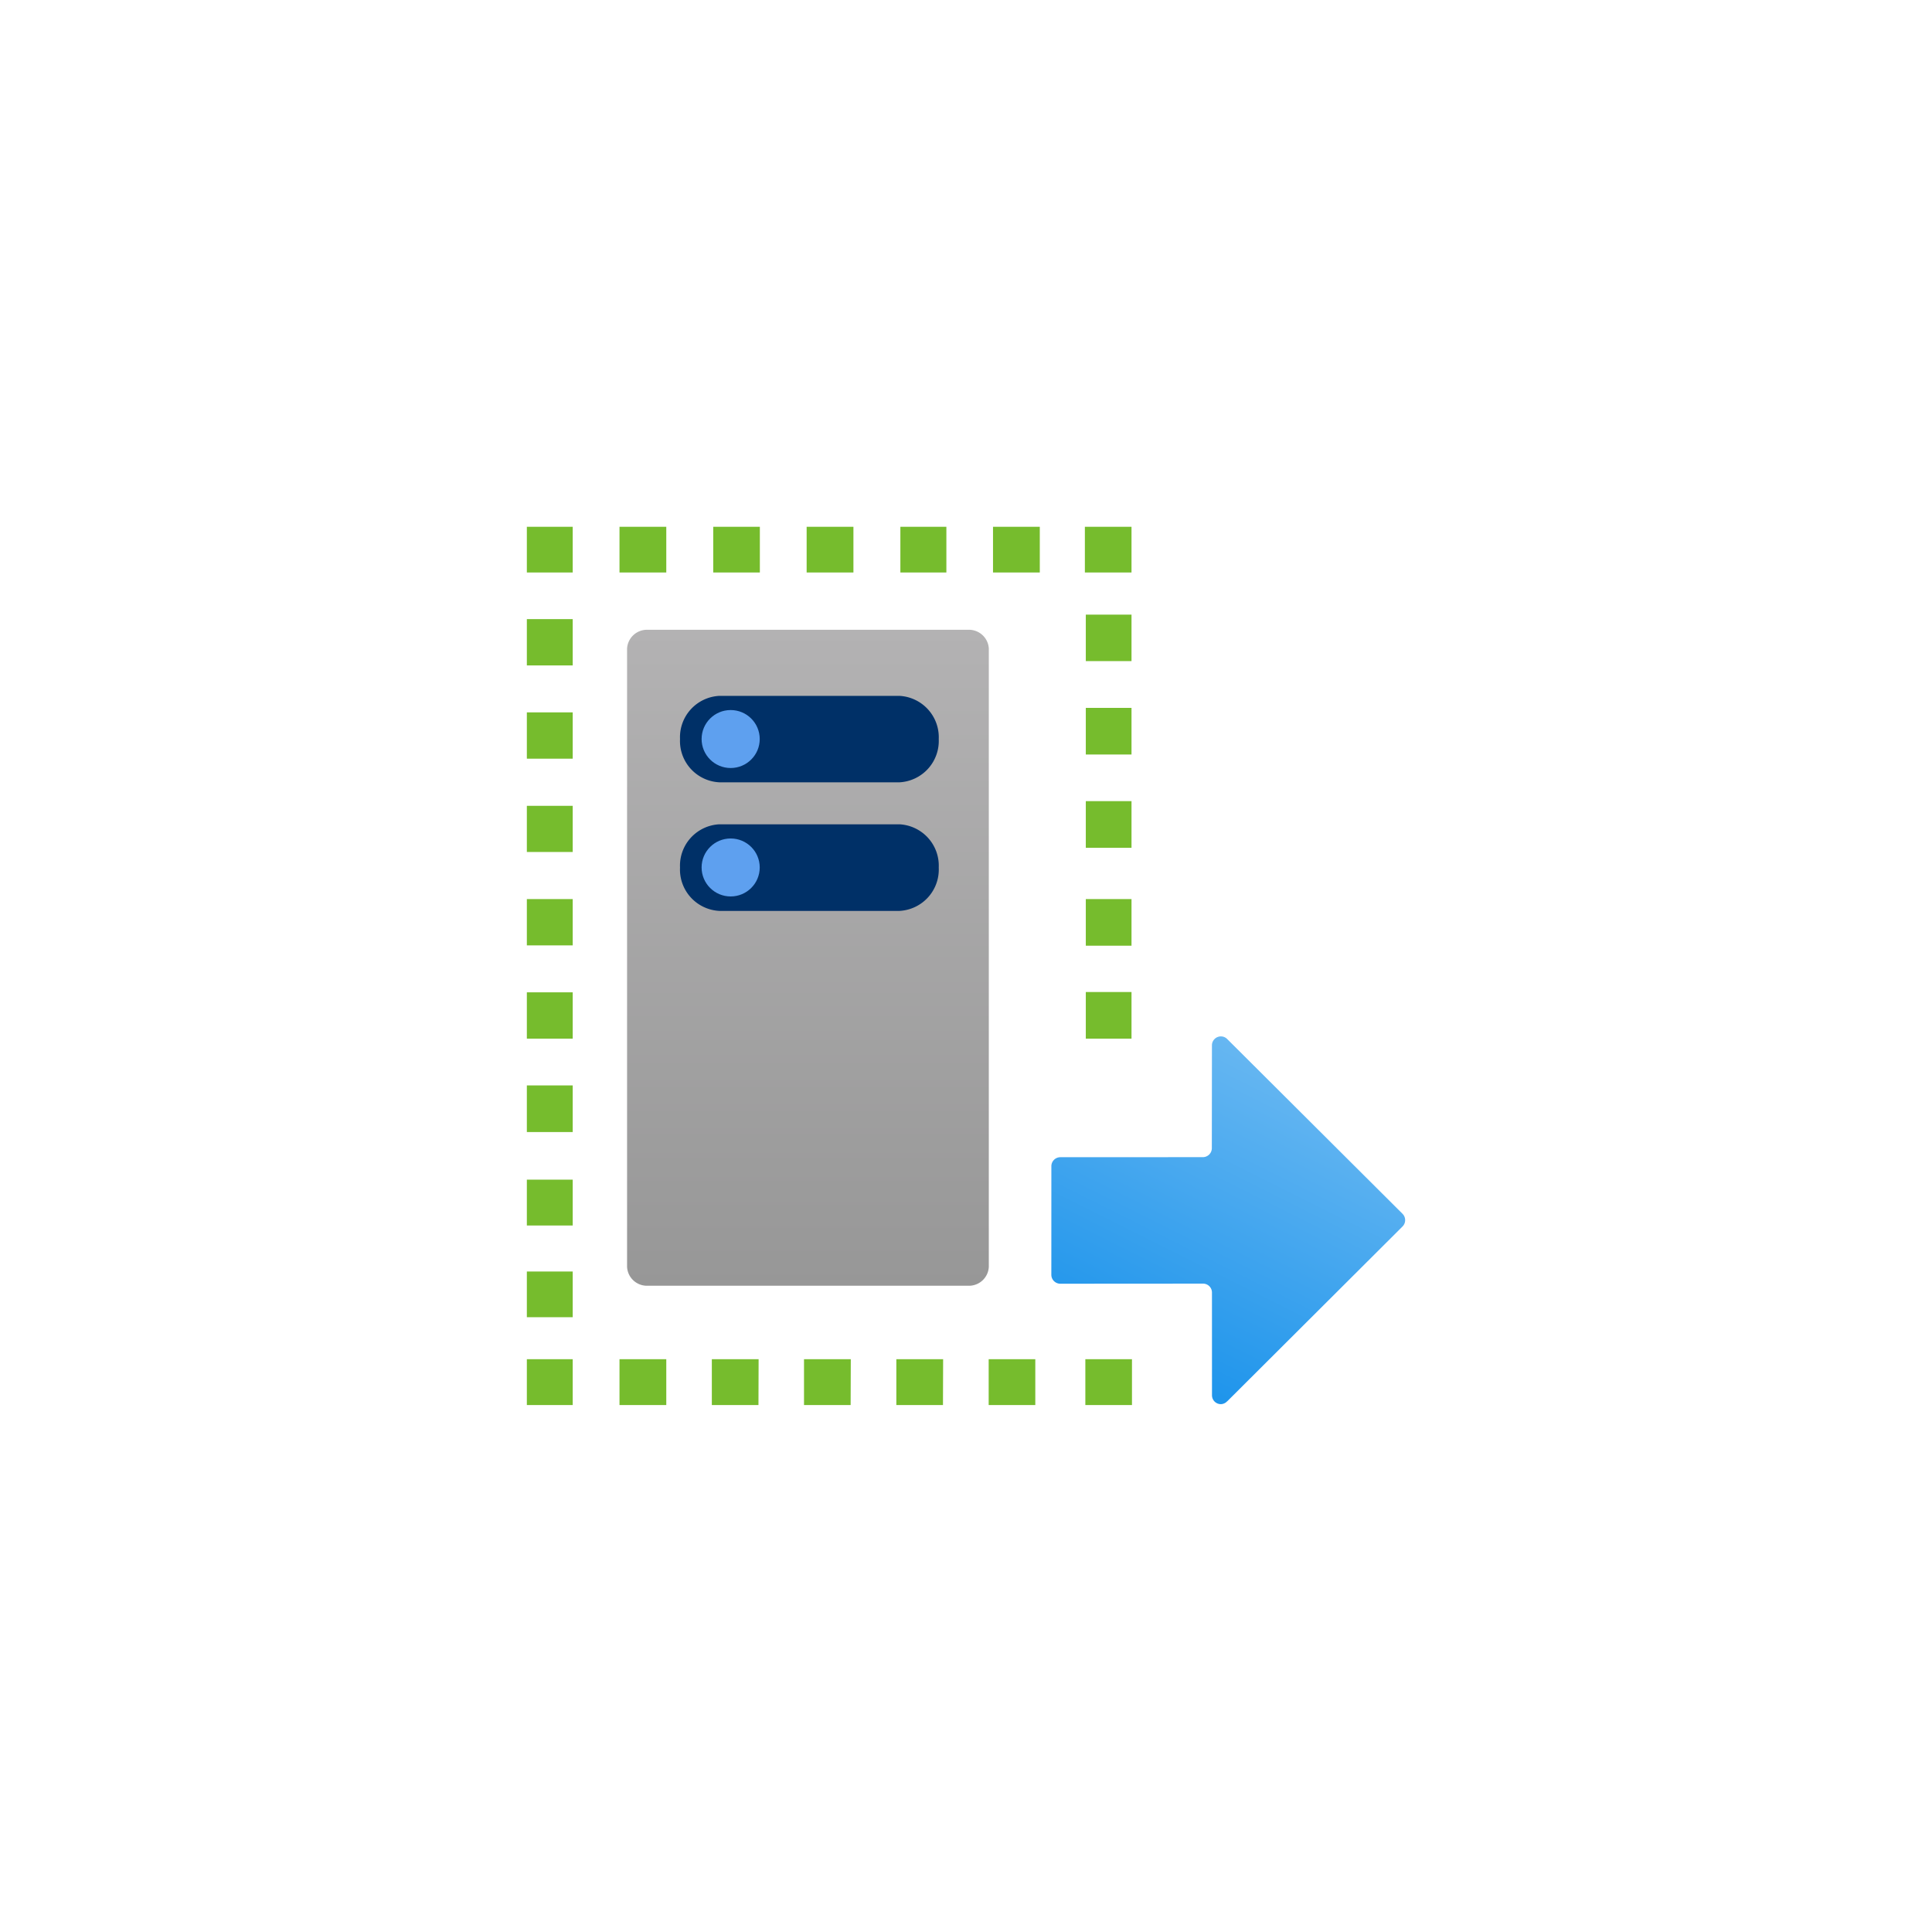 <?xml version="1.0" encoding="UTF-8" standalone="no"?>
<!DOCTYPE svg PUBLIC "-//W3C//DTD SVG 1.1//EN" "http://www.w3.org/Graphics/SVG/1.1/DTD/svg11.dtd">
<!-- Generated by Microsoft Visio, SVG Export Function App Scale out.svg Page-1 -->
<svg xmlns="http://www.w3.org/2000/svg" xmlns:xlink="http://www.w3.org/1999/xlink" xmlns:ev="http://www.w3.org/2001/xml-events"
		width="1.732in" height="1.732in" viewBox="0 0 124.693 124.709" xml:space="preserve" color-interpolation-filters="sRGB"
		class="st6">
	<style type="text/css">
	<![CDATA[
		.st1 {fill:url(#grad0-6);stroke:none;stroke-linecap:butt;stroke-width:34}
		.st2 {fill:#003067;stroke:none;stroke-linecap:butt;stroke-width:34}
		.st3 {fill:#5ea0ef;stroke:none;stroke-linecap:butt;stroke-width:34}
		.st4 {fill:#76bc2d;stroke:none;stroke-linecap:butt;stroke-width:34}
		.st5 {fill:url(#grad0-18);stroke:none;stroke-linecap:butt;stroke-width:34}
		.st6 {fill:none;fill-rule:evenodd;font-size:12px;overflow:visible;stroke-linecap:square;stroke-miterlimit:3}
	]]>
	</style>

	<defs id="Patterns_And_Gradients">
		<linearGradient id="grad0-6" x1="0" y1="0" x2="1" y2="0" gradientTransform="rotate(90 0.5 0.5)">
			<stop offset="0" stop-color="#b3b2b3" stop-opacity="1"/>
			<stop offset="1" stop-color="#979797" stop-opacity="1"/>
		</linearGradient>
		<linearGradient id="grad0-18" x1="0" y1="0" x2="1" y2="0" gradientTransform="rotate(115.69 0.5 0.5)">
			<stop offset="0" stop-color="#6bb9f2" stop-opacity="1"/>
			<stop offset="1" stop-color="#1b93eb" stop-opacity="1"/>
		</linearGradient>
	</defs>
	<g>
		<title>Page-1</title>
		<g id="group13540-1" transform="translate(34,-34.016)">
			<title>Function App Scale out.13540</title>
			<g id="group13541-2">
				<title>Sheet.13541</title>
				<g id="shape13542-3" transform="translate(6.469,-7.701)">
					<title>Sheet.13542</title>
					<path d="M23.35 123.49 A1.286 1.282 0 0 1 22 124.71 L1.35 124.71 A1.286 1.282 0 0 1 -0 123.49 L0 83.59
								 A1.286 1.282 0 0 1 1.35 82.37 L22 82.37 A1.286 1.282 0 0 1 23.35 83.58 L23.35 123.49 Z"
							class="st1"/>
				</g>
				<g id="shape13543-7" transform="translate(9.887,-31.896)">
					<title>Sheet.13543</title>
					<path d="M0 121.91 A2.679 2.671 0 0 1 2.53 119.12 L14.17 119.12 A2.682 2.674 0 0 1 16.7 121.91 A2.682
								 2.674 0 0 1 14.17 124.71 L2.54 124.71 A2.679 2.671 0 0 1 -0 121.91 ZM0 113.62 A2.679 2.671
								 0 0 1 2.53 110.83 L14.17 110.83 A2.682 2.674 0 0 1 16.7 113.62 A2.682 2.674 0 0 1 14.17
								 116.41 L2.54 116.41 A2.675 2.668 0 0 1 0 113.62 Z" class="st2"/>
				</g>
				<g id="shape13544-9" transform="translate(11.28,-41.118)">
					<title>Sheet.13544</title>
					<ellipse cx="1.876" cy="122.838" rx="1.876" ry="1.871" class="st3"/>
				</g>
				<g id="shape13545-11" transform="translate(11.28,-32.828)">
					<title>Sheet.13545</title>
					<ellipse cx="1.876" cy="122.838" rx="1.876" ry="1.871" class="st3"/>
				</g>
				<g id="shape13546-13">
					<title>Sheet.13546</title>
					<path d="M9 124.71 L5.98 124.71 L5.98 121.75 L9 121.75 L9 124.71 ZM14.95 124.71 L11.94 124.71 L11.94 121.75 L14.96
								 121.75 L14.95 124.71 ZM20.9 124.71 L17.89 124.71 L17.89 121.75 L20.91 121.75 L20.9 124.71 ZM26.86
								 124.71 L23.85 124.71 L23.85 121.75 L26.87 121.75 L26.86 124.71 ZM32.82 124.71 L29.81 124.71 L29.81
								 121.75 L32.82 121.75 L32.82 124.71 ZM39.06 124.71 L36.05 124.71 L36.05 121.75 L39.06 121.75 L39.06
								 124.71 ZM0 121.75 L2.96 121.75 L2.96 124.71 L0 124.71 L0 121.75 ZM0 116.09 L2.96 116.09 L2.96 119.04
								 L0 119.04 L0 116.09 ZM0 110.16 L2.96 110.16 L2.96 113.12 L0 113.12 L0 110.16 ZM2.96 107.09 L0 107.09
								 L0 104.08 L2.96 104.08 L2.96 107.09 ZM2.96 101.06 L0 101.06 L0 98.07 L2.96 98.07 L2.96 101.06 ZM2.96
								 95.04 L0 95.04 L0 92.05 L2.96 92.05 L2.96 95.04 ZM2.96 89.01 L0 89.01 L0 86.03 L2.96 86.03 L2.96
								 89.01 ZM2.96 82.99 L0 82.99 L0 80 L2.96 80 L2.96 82.99 ZM2.96 76.97 L0 76.97 L0 73.98 L2.96 73.98
								 L2.96 76.97 ZM0 68.02 L2.96 68.02 L2.96 70.97 L0 70.97 L0 68.02 ZM21.08 70.97 L18.06 70.97 L18.06
								 68.02 L21.08 68.02 L21.08 70.97 ZM15.04 70.97 L12.03 70.97 L12.03 68.02 L15.04 68.02 L15.04 70.97
								 ZM9 70.97 L5.98 70.97 L5.98 68.02 L9 68.02 L9 70.97 ZM24.11 68.02 L27.08 68.02 L27.08 70.97 L24.11
								 70.97 L24.11 68.02 ZM39.03 70.97 L36.02 70.97 L36.02 68.02 L39.03 68.02 L39.03 70.97 ZM33.11 70.97
								 L30.09 70.97 L30.09 68.02 L33.11 68.02 L33.11 70.97 ZM39.03 95.06 L36.08 95.06 L36.08 92.05 L39.03
								 92.05 L39.03 95.06 ZM39.03 101.06 L36.08 101.06 L36.08 98.05 L39.03 98.05 L39.03 101.06 ZM39.03
								 88.74 L36.08 88.74 L36.08 85.73 L39.03 85.73 L39.03 88.74 ZM39.03 82.72 L36.08 82.72 L36.08 79.71
								 L39.03 79.71 L39.03 82.72 ZM39.03 76.69 L36.08 76.69 L36.08 73.69 L39.03 73.69 L39.03 76.69 Z"
							class="st4"/>
				</g>
				<g id="shape13547-15" transform="translate(33.855,-0.057)">
					<title>Sheet.13547</title>
					<path d="M11.35 124.53 L22.67 113.24 a0.581 0.58 -180 0 0 3.19744E-14 -0.816 L11.35 101.14 a0.572
								 0.57 -180 0 0 -0.812 -1.42109E-14 a0.565 0.564 -180 0 0 -0.171 0.413 L10.36 108.19
								 a0.581 0.58 0 0 1 -0.578 0.576 L0.58 108.77 a0.581 0.58 -180 0 0 -0.578 0.576
								 L0 116.36 a0.581 0.58 -180 0 0 0.578 0.576 L9.79 116.93 a0.575 0.573 0 0 1 0.578
								 0.573 L10.37 124.13 a0.575 0.573 -180 0 0 0.569 0.58 a0.569 0.567 -180 0 0
								 0.407 -0.183 Z" class="st5"/>
				</g>
			</g>
		</g>
	</g>
</svg>
